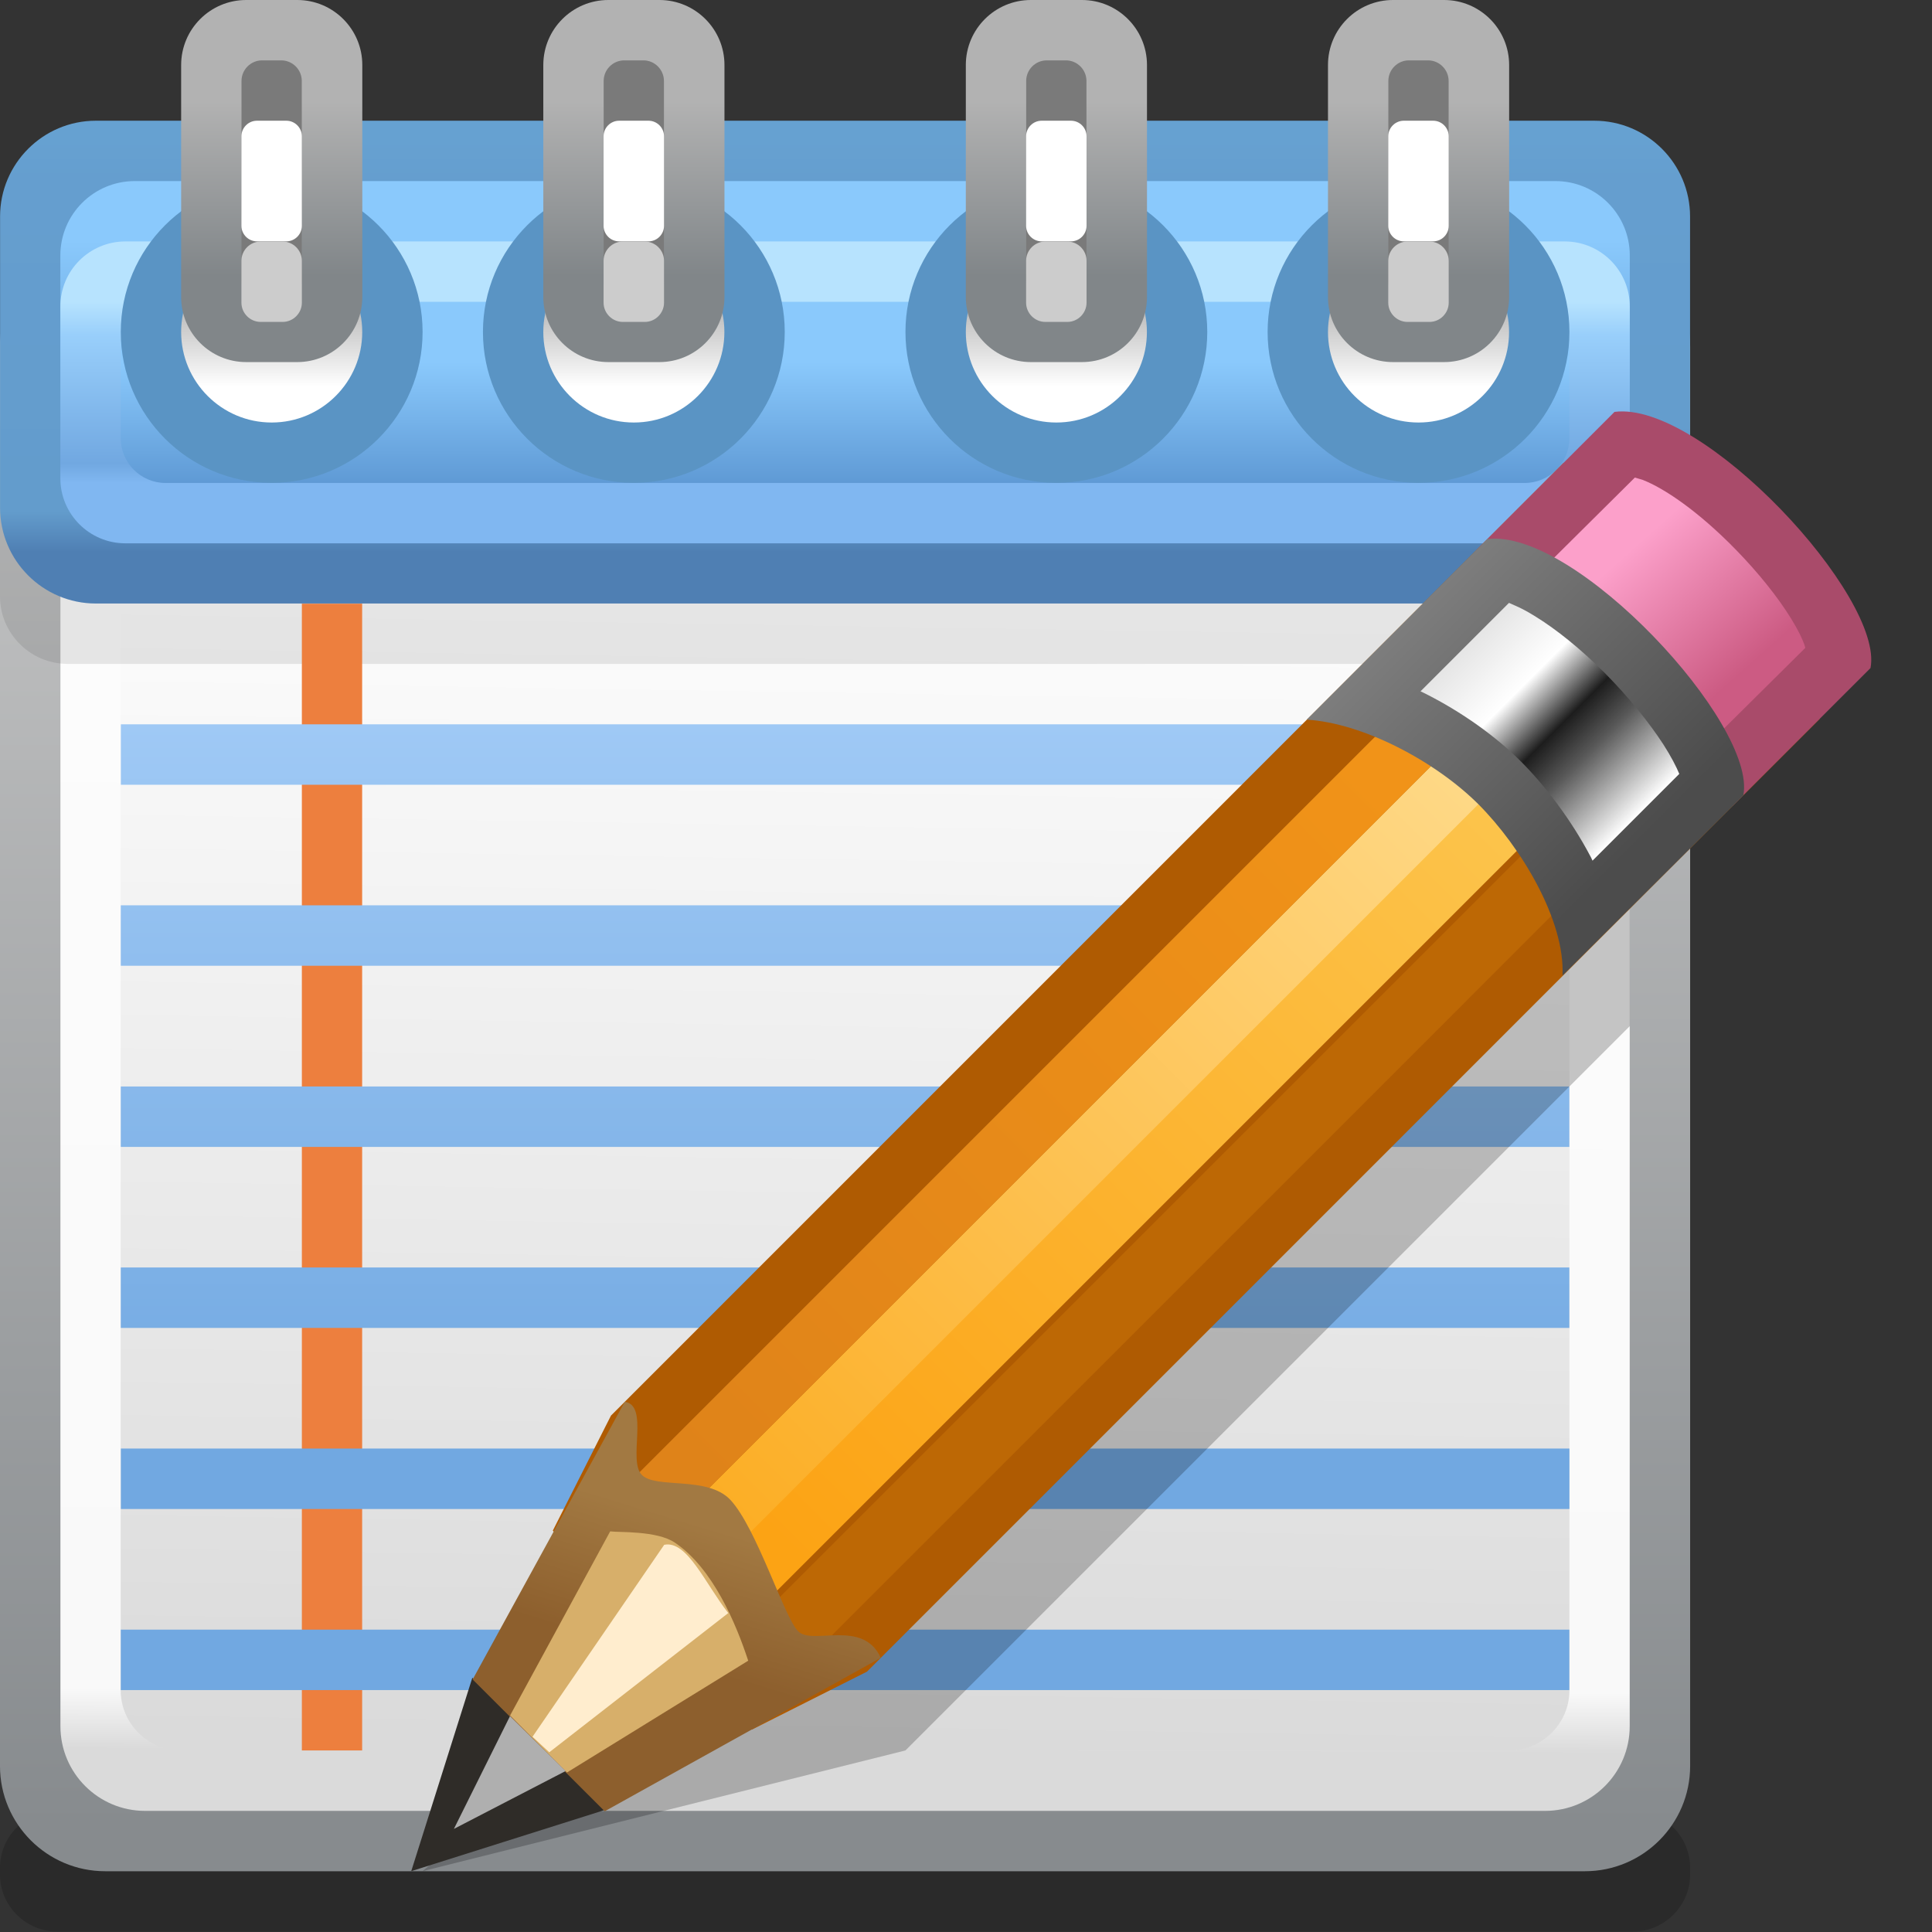 <?xml version="1.0" encoding="UTF-8" standalone="no"?>
<!-- Created with Inkscape (http://www.inkscape.org/) -->

<svg
   xmlns:dc="http://purl.org/dc/elements/1.1/"
   xmlns:cc="http://creativecommons.org/ns#"
   xmlns:rdf="http://www.w3.org/1999/02/22-rdf-syntax-ns#"
   xmlns:svg="http://www.w3.org/2000/svg"
   xmlns="http://www.w3.org/2000/svg"
   xmlns:sodipodi="http://sodipodi.sourceforge.net/DTD/sodipodi-0.dtd"
   xmlns:inkscape="http://www.inkscape.org/namespaces/inkscape"
   width="32"
   height="32"
   id="svg2"
   version="1.1"
   inkscape:version="0.48.3.1 r9886"
   sodipodi:docname="32.svg">
  <rect width="100%" height="100%" fill="#333333" stroke="none"/>
  <defs
     id="defs4">
    <linearGradient
       gradientTransform="matrix(0.707,-0.707,0.707,0.707,18.588,15.599)"
       y2="0"
       x2="3"
       y1="0"
       x1="0"
       gradientUnits="userSpaceOnUse"
       id="LinearGradient_22-3">
      <stop
         id="stop15679"
         stop-color="#e5e5e5"
         offset="0" />
      <stop
         id="stop15681"
         stop-color="#ffffff"
         offset="0.285" />
      <stop
         id="stop15683"
         stop-color="#1d1d1d"
         offset="0.51" />
      <stop
         id="stop15685"
         stop-color="#595959"
         offset="0.672" />
      <stop
         id="stop15687"
         stop-color="#ffffff"
         offset="1" />
    </linearGradient>
    <linearGradient
       gradientTransform="matrix(0.707,-0.707,0.707,0.707,18.046,16.116)"
       y2="0"
       x2="3.998"
       y1="0"
       x1="0"
       gradientUnits="userSpaceOnUse"
       id="LinearGradient_21-9">
      <stop
         id="stop15674"
         stop-color="#7d7d7d"
         offset="0" />
      <stop
         id="stop15676"
         stop-color="#4c4c4c"
         offset="1" />
    </linearGradient>
    <linearGradient
       gradientTransform="matrix(0.685,-0.729,0.747,0.666,20.951,17.114)"
       y2="0"
       x2="2.059"
       y1="0"
       x1="0"
       gradientUnits="userSpaceOnUse"
       id="LinearGradient_20-5">
      <stop
         id="stop15669"
         stop-color="#fca0ca"
         offset="0" />
      <stop
         id="stop15671"
         stop-color="#cc5b83"
         offset="1" />
    </linearGradient>
    <linearGradient
       gradientTransform="matrix(-0.02,-1,0.994,-0.304,9.734,4.975)"
       y2="0"
       x2="1.807"
       y1="0"
       x1="0"
       gradientUnits="userSpaceOnUse"
       id="LinearGradient_19-5">
      <stop
         id="stop15664"
         stop-color="#a27942"
         offset="0" />
      <stop
         id="stop15666"
         stop-color="#8d5f2d"
         offset="1" />
    </linearGradient>
    <linearGradient
       gradientTransform="matrix(-0.717,-0.697,0.699,-0.715,17.879,14.385)"
       y2="0"
       x2="12.145"
       y1="0"
       x1="0"
       gradientUnits="userSpaceOnUse"
       id="LinearGradient_18-0">
      <stop
         id="stop15659"
         stop-color="#f19318"
         offset="0" />
      <stop
         id="stop15661"
         stop-color="#df8319"
         offset="1" />
    </linearGradient>
    <linearGradient
       gradientTransform="matrix(-0.707,-0.707,0.707,-0.707,20.992,16.376)"
       y2="0"
       x2="16.103"
       y1="0"
       x1="0"
       gradientUnits="userSpaceOnUse"
       id="LinearGradient_17-82">
      <stop
         id="stop15654"
         stop-color="#ffe29c"
         offset="0" />
      <stop
         id="stop15656"
         stop-color="#fcad23"
         offset="1" />
    </linearGradient>
    <linearGradient
       gradientTransform="matrix(-0.709,-0.706,0.706,-0.709,21.295,16.184)"
       y2="0"
       x2="15.707"
       y1="0"
       x1="0"
       gradientUnits="userSpaceOnUse"
       id="LinearGradient_16-4">
      <stop
         id="stop15649"
         stop-color="#fccb58"
         offset="0" />
      <stop
         id="stop15651"
         stop-color="#fca314"
         offset="1" />
    </linearGradient>
    <linearGradient
       gradientTransform="translate(11.251,15)"
       y2="-9"
       x2="0"
       y1="0"
       x1="0"
       gradientUnits="userSpaceOnUse"
       id="LinearGradient_15-31">
      <stop
         id="stop15644"
         stop-color="#9fc9f5"
         offset="0" />
      <stop
         id="stop15646"
         stop-color="#71a8e1"
         offset="1" />
    </linearGradient>
    <linearGradient
       gradientTransform="matrix(0,-1,1,0,8.909,22.74)"
       y2="0"
       x2="2.159"
       y1="0"
       x1="0"
       gradientUnits="userSpaceOnUse"
       id="LinearGradient_14-29">
      <stop
         id="stop15639"
         stop-color="#b2b2b2"
         offset="0" />
      <stop
         id="stop15641"
         stop-color="#818689"
         offset="1" />
    </linearGradient>
    <linearGradient
       gradientTransform="translate(8.626,21)"
       y2="-1.799"
       x2="0"
       y1="0"
       x1="0"
       gradientUnits="userSpaceOnUse"
       id="LinearGradient_13-4">
      <stop
         id="stop15634"
         stop-color="#7f7f7f"
         offset="0" />
      <stop
         id="stop15636"
         stop-color="#ffffff"
         offset="1" />
    </linearGradient>
    <linearGradient
       gradientTransform="matrix(0,-1,1,0,18.659,22.74)"
       y2="0"
       x2="2.159"
       y1="0"
       x1="0"
       gradientUnits="userSpaceOnUse"
       id="LinearGradient_12-90">
      <stop
         id="stop15629"
         stop-color="#b2b2b2"
         offset="0" />
      <stop
         id="stop15631"
         stop-color="#818689"
         offset="1" />
    </linearGradient>
    <linearGradient
       gradientTransform="translate(18.376,21)"
       y2="-1.799"
       x2="0"
       y1="0"
       x1="0"
       gradientUnits="userSpaceOnUse"
       id="LinearGradient_11-01">
      <stop
         id="stop15624"
         stop-color="#7f7f7f"
         offset="0" />
      <stop
         id="stop15626"
         stop-color="#ffffff"
         offset="1" />
    </linearGradient>
    <linearGradient
       gradientTransform="matrix(0,-1,1,0,14.159,22.74)"
       y2="0"
       x2="2.159"
       y1="0"
       x1="0"
       gradientUnits="userSpaceOnUse"
       id="LinearGradient_10-63">
      <stop
         id="stop15619"
         stop-color="#b2b2b2"
         offset="0" />
      <stop
         id="stop15621"
         stop-color="#818689"
         offset="1" />
    </linearGradient>
    <linearGradient
       gradientTransform="translate(13.876,21)"
       y2="-1.799"
       x2="0"
       y1="0"
       x1="0"
       gradientUnits="userSpaceOnUse"
       id="LinearGradient_9-13">
      <stop
         id="stop15614"
         stop-color="#7f7f7f"
         offset="0" />
      <stop
         id="stop15616"
         stop-color="#ffffff"
         offset="1" />
    </linearGradient>
    <linearGradient
       gradientTransform="matrix(0,-1,1,0,4.409,22.74)"
       y2="0"
       x2="2.159"
       y1="0"
       x1="0"
       gradientUnits="userSpaceOnUse"
       id="LinearGradient_8-3">
      <stop
         id="stop15609"
         stop-color="#b2b2b2"
         offset="0" />
      <stop
         id="stop15611"
         stop-color="#818689"
         offset="1" />
    </linearGradient>
    <linearGradient
       gradientTransform="translate(4.126,21)"
       y2="-1.799"
       x2="0"
       y1="0"
       x1="0"
       gradientUnits="userSpaceOnUse"
       id="LinearGradient_7-4">
      <stop
         id="stop15604"
         stop-color="#7f7f7f"
         offset="0" />
      <stop
         id="stop15606"
         stop-color="#ffffff"
         offset="1" />
    </linearGradient>
    <linearGradient
       gradientTransform="matrix(0,-1,1,0,11.611,19.5)"
       y2="0"
       x2="1.5"
       y1="0"
       x1="0"
       gradientUnits="userSpaceOnUse"
       id="LinearGradient_6-77">
      <stop
         id="stop15599"
         stop-color="#8ac9fc"
         offset="0" />
      <stop
         id="stop15601"
         stop-color="#5f9ad5"
         offset="1" />
    </linearGradient>
    <linearGradient
       gradientTransform="translate(10.501,20.25)"
       y2="-2.25"
       x2="0"
       y1="0"
       x1="0"
       gradientUnits="userSpaceOnUse"
       id="LinearGradient_5-80">
      <stop
         id="stop15590"
         stop-color="#b7e3fe"
         offset="0" />
      <stop
         id="stop15592"
         stop-color="#99cffb"
         offset="0.182" />
      <stop
         id="stop15594"
         stop-color="#71a8e1"
         offset="0.893" />
      <stop
         id="stop15596"
         stop-color="#80b7f1"
         offset="1" />
    </linearGradient>
    <linearGradient
       gradientTransform="matrix(0,-1,1,0,11.612,21)"
       y2="0"
       x2="2.25"
       y1="0"
       x1="0"
       gradientUnits="userSpaceOnUse"
       id="LinearGradient_4-56">
      <stop
         id="stop15585"
         stop-color="#8ac9fc"
         offset="0" />
      <stop
         id="stop15587"
         stop-color="#5f9ad5"
         offset="1" />
    </linearGradient>
    <linearGradient
       gradientTransform="matrix(0,-1,1,0,5.17,22.286)"
       y2="0"
       x2="5.144"
       y1="0"
       x1="0"
       gradientUnits="userSpaceOnUse"
       id="LinearGradient_3-74">
      <stop
         id="stop15576"
         stop-color="#66a1d1"
         offset="0" />
      <stop
         id="stop15578"
         stop-color="#659ecf"
         offset="0.102" />
      <stop
         id="stop15580"
         stop-color="#639ccc"
         offset="0.902" />
      <stop
         id="stop15582"
         stop-color="#4f7fb3"
         offset="1" />
    </linearGradient>
    <linearGradient
       gradientTransform="matrix(0.016,1,-1,0.016,6.345,2.42)"
       y2="0"
       x2="14.081"
       y1="0"
       x1="0"
       gradientUnits="userSpaceOnUse"
       id="LinearGradient_2-08">
      <stop
         id="stop15571"
         stop-color="#dadada"
         offset="0" />
      <stop
         id="stop15573"
         stop-color="#fcfcfc"
         offset="1" />
    </linearGradient>
    <linearGradient
       gradientTransform="matrix(0.003,1,-1,0.003,10.167,2.25)"
       y2="0"
       x2="14.25"
       y1="0"
       x1="0"
       gradientUnits="userSpaceOnUse"
       id="LinearGradient_1-129">
      <stop
         id="stop15564"
         stop-color="#dadada"
         offset="0" />
      <stop
         id="stop15566"
         stop-color="#f9f9f9"
         offset="5.26310056447983E-02" />
      <stop
         id="stop15568"
         stop-color="#fcfcfc"
         offset="1" />
    </linearGradient>
    <linearGradient
       gradientTransform="matrix(0,-1,1,0,8.859,21.377)"
       y2="0"
       x2="20.058"
       y1="0"
       x1="0"
       gradientUnits="userSpaceOnUse"
       id="LinearGradient-24">
      <stop
         id="stop15559"
         stop-color="#cccccc"
         offset="0" />
      <stop
         id="stop15561"
         stop-color="#878b8e"
         offset="1" />
    </linearGradient>
  </defs>
  <sodipodi:namedview
     id="base"
     pagecolor="#ffffff"
     bordercolor="#666666"
     borderopacity="1.0"
     inkscape:pageopacity="0.0"
     inkscape:pageshadow="2"
     inkscape:zoom="5.2161822"
     inkscape:cx="21.772085"
     inkscape:cy="27.02268"
     inkscape:document-units="px"
     inkscape:current-layer="layer1"
     showgrid="false"
     inkscape:snap-page="true"
     inkscape:snap-grids="false"
     inkscape:snap-to-guides="false"
     inkscape:window-width="995"
     inkscape:window-height="665"
     inkscape:window-x="386"
     inkscape:window-y="256"
     inkscape:window-maximized="0">
    <inkscape:grid
       type="xygrid"
       id="grid11920"
       empspacing="5"
       visible="true"
       enabled="true"
       snapvisiblegridlinesonly="true" />
  </sodipodi:namedview>
  <g
     inkscape:label="Layer 1"
     inkscape:groupmode="layer"
     id="layer1"
     transform="translate(0,-1020.362)">
    <g
       style="fill-rule:evenodd;stroke-width:0.501;stroke-linejoin:bevel;overflow:visible"
       id="g15924"
       transform="matrix(1.333,0,0,1.333,-1,1020.362)">
      <g
         transform="scale(1,-1)"
         font-size="16"
         id="Document"
         style="font-size:16px;fill:none;stroke:#000000;font-family:Times New Roman">
        <g
           transform="translate(0,-24)"
           id="Spread">
          <g
             id="MouseOff">
            <g
               id="Group"
               style="stroke:none">
              <g
                 id="Group_1">
                <path
                   id="path15694"
                   stroke-miterlimit="79.84"
                   d="m 0.75,0.79 0,-0.079 C 0.75,0.319 1.069,0 1.461,0 L 21.04,0 c 0.392,0 0.711,0.319 0.711,0.711 l 0,0.079 c 0,0.392 -0.319,0.711 -0.711,0.711 l -19.579,0 C 1.069,1.501 0.75,1.182 0.75,0.79 z"
                   inkscape:connector-curvature="0"
                   style="fill:#000000;fill-opacity:0.18;stroke-width:0.187;marker-start:none;marker-end:none" />
                <path
                   style="fill:url(#LinearGradient-24);stroke-width:0.081;marker-start:none;marker-end:none"
                   id="path15696"
                   stroke-miterlimit="79.84"
                   d="m 0.75,19.692 0,-17.635 c 0,-0.722 0.586,-1.308 1.308,-1.308 l 18.385,0 c 0.722,0 1.308,0.586 1.308,1.308 l 0,17.635 C 21.751,20.414 21.165,21 20.443,21 L 2.058,21 C 1.336,21 0.75,20.414 0.75,19.692 z"
                   inkscape:connector-curvature="0" />
                <path
                   style="fill:url(#LinearGradient_1-129);stroke-width:0.081;marker-start:none;marker-end:none"
                   id="path15698"
                   stroke-miterlimit="79.84"
                   d="m 1.501,18.449 0,-15.899 c 0,-0.58 0.471,-1.051 1.051,-1.051 l 17.397,0 C 20.529,1.499 21,1.97 21,2.55 l 0,15.899 c 0,0.58 -0.471,1.051 -1.051,1.051 l -17.397,0 c -0.58,0 -1.051,-0.471 -1.051,-1.051 z"
                   inkscape:connector-curvature="0" />
                <path
                   style="fill:url(#LinearGradient_2-08);stroke-width:0.081;marker-start:none;marker-end:none"
                   id="path15700"
                   stroke-miterlimit="79.84"
                   d="m 2.25,19.503 0,-16.505 C 2.25,2.586 2.586,2.25 2.998,2.25 l 16.505,0 c 0.412,0 0.748,0.336 0.748,0.748 l 0,16.505 c 0,0.412 -0.336,0.748 -0.748,0.748 l -16.505,0 c -0.412,0 -0.748,-0.336 -0.748,-0.748 z"
                   inkscape:connector-curvature="0" />
                <path
                   id="path15702"
                   stroke-miterlimit="79.84"
                   d="m 0.75,18.66 0,-2.069 c 0,-0.463 0.377,-0.84 0.84,-0.84 l 19.321,0 c 0.463,0 0.84,0.377 0.84,0.84 l 0,2.069 c 0,0.463 -0.377,0.84 -0.84,0.84 l -19.321,0 c -0.463,0 -0.84,-0.377 -0.84,-0.84 z"
                   inkscape:connector-curvature="0"
                   style="fill:#000000;fill-opacity:0.09;stroke-width:0.081;marker-start:none;marker-end:none" />
                <path
                   style="fill:url(#LinearGradient_3-74);stroke-width:0.081;marker-start:none;marker-end:none"
                   id="path15704"
                   stroke-miterlimit="79.84"
                   d="m 0.751,21.31 0,-3.619 c 0,-0.656 0.534,-1.19 1.19,-1.19 l 18.619,0 c 0.656,0 1.19,0.534 1.19,1.19 l 0,3.619 c 0,0.656 -0.534,1.19 -1.19,1.19 l -18.619,0 c -0.656,0 -1.19,-0.534 -1.19,-1.19 z"
                   inkscape:connector-curvature="0" />
                <path
                   style="fill:url(#LinearGradient_4-56);stroke-width:0.081;marker-start:none;marker-end:none"
                   id="path15706"
                   stroke-miterlimit="79.84"
                   d="m 1.5,20.826 0,-1.901 c 0,-0.51 0.414,-0.924 0.924,-0.924 l 17.653,0 c 0.51,0 0.924,0.414 0.924,0.924 l 0,1.901 c 0,0.51 -0.414,0.924 -0.924,0.924 l -17.653,0 C 1.914,21.75 1.5,21.336 1.5,20.826 z"
                   inkscape:connector-curvature="0" />
                <path
                   style="fill:url(#LinearGradient_5-80);stroke-width:0.081;marker-start:none;marker-end:none"
                   id="path15708"
                   stroke-miterlimit="79.84"
                   d="m 1.5,20.192 0,-2.135 c 0,-0.446 0.362,-0.808 0.808,-0.808 l 17.885,0 c 0.446,0 0.808,0.362 0.808,0.808 l 0,2.135 C 21.001,20.638 20.639,21 20.193,21 L 2.308,21 C 1.862,21 1.5,20.638 1.5,20.192 z"
                   inkscape:connector-curvature="0" />
                <path
                   style="fill:url(#LinearGradient_6-77);stroke-width:0.081;marker-start:none;marker-end:none"
                   id="path15710"
                   stroke-miterlimit="79.84"
                   d="m 2.25,19.693 0,-1.137 c 0,-0.307 0.25,-0.557 0.557,-0.557 l 16.887,0 c 0.307,0 0.557,0.25 0.557,0.557 l 0,1.137 c 0,0.307 -0.25,0.557 -0.557,0.557 l -16.887,0 C 2.5,20.25 2.25,20 2.25,19.693 z"
                   inkscape:connector-curvature="0" />
                <g
                   id="Group_2">
                  <path
                     id="path15713"
                     stroke-miterlimit="79.84"
                     d="m 4.126,21.75 c 1.035,0 1.875,-0.84 1.875,-1.875 C 6.001,18.84 5.161,18 4.126,18 c -1.035,0 -1.875,0.84 -1.875,1.875 0,1.035 0.84,1.875 1.875,1.875 z"
                     inkscape:connector-curvature="0"
                     style="fill:#5a94c4;stroke-width:0.147;marker-start:none;marker-end:none" />
                  <path
                     style="fill:url(#LinearGradient_7-4);stroke-width:0.163;marker-start:none;marker-end:none"
                     id="path15715"
                     stroke-miterlimit="79.84"
                     d="m 4.126,21 c 0.621,0 1.125,-0.504 1.125,-1.125 0,-0.621 -0.504,-1.125 -1.125,-1.125 -0.621,0 -1.125,0.504 -1.125,1.125 0,0.621 0.504,1.125 1.125,1.125 z"
                     inkscape:connector-curvature="0" />
                  <path
                     style="fill:url(#LinearGradient_8-3);stroke-width:0.944;marker-start:none;marker-end:none"
                     id="path15717"
                     stroke-miterlimit="79.84"
                     d="m 3.001,23.192 0,-2.883 c 0,-0.446 0.362,-0.808 0.808,-0.808 l 0.635,0 c 0.446,0 0.808,0.362 0.808,0.808 l 0,2.883 C 5.252,23.638 4.89,24 4.444,24 L 3.809,24 C 3.363,24 3.001,23.638 3.001,23.192 z"
                     inkscape:connector-curvature="0" />
                  <path
                     id="path15719"
                     stroke-miterlimit="79.84"
                     d="m 3.751,22.994 0,-2.487 c 0,-0.141 0.115,-0.256 0.256,-0.256 l 0.237,0 c 0.141,0 0.256,0.115 0.256,0.256 l 0,2.487 c 0,0.141 -0.115,0.256 -0.256,0.256 l -0.237,0 c -0.141,0 -0.256,-0.115 -0.256,-0.256 z"
                     inkscape:connector-curvature="0"
                     style="fill:#7a7a7a;stroke-width:0.944;marker-start:none;marker-end:none" />
                  <path
                     id="path15721"
                     stroke-miterlimit="79.84"
                     d="m 3.75,22.307 0,-1.113 c 0,-0.106 0.087,-0.193 0.193,-0.193 l 0.365,0 c 0.106,0 0.193,0.087 0.193,0.193 l 0,1.113 c 0,0.106 -0.087,0.193 -0.193,0.193 l -0.365,0 C 3.837,22.5 3.75,22.413 3.75,22.307 z"
                     inkscape:connector-curvature="0"
                     style="fill:#ffffff;stroke-width:0.944;marker-start:none;marker-end:none" />
                  <path
                     id="path15723"
                     stroke-miterlimit="79.84"
                     d="m 3.75,20.76 0,-0.521 C 3.75,20.108 3.858,20 3.989,20 l 0.273,0 c 0.131,0 0.239,0.108 0.239,0.239 l 0,0.521 c 0,0.131 -0.108,0.239 -0.239,0.239 l -0.273,0 C 3.858,20.999 3.75,20.891 3.75,20.76 z"
                     inkscape:connector-curvature="0"
                     style="fill:#cccccc;stroke-width:0.944;marker-start:none;marker-end:none" />
                </g>
                <g
                   id="Group_3">
                  <path
                     id="path15726"
                     stroke-miterlimit="79.84"
                     d="m 13.876,21.75 c 1.035,0 1.875,-0.84 1.875,-1.875 0,-1.035 -0.84,-1.875 -1.875,-1.875 -1.035,0 -1.875,0.84 -1.875,1.875 0,1.035 0.84,1.875 1.875,1.875 z"
                     inkscape:connector-curvature="0"
                     style="fill:#5a94c4;stroke-width:0.147;marker-start:none;marker-end:none" />
                  <path
                     style="fill:url(#LinearGradient_9-13);stroke-width:0.163;marker-start:none;marker-end:none"
                     id="path15728"
                     stroke-miterlimit="79.84"
                     d="m 13.876,21 c 0.621,0 1.125,-0.504 1.125,-1.125 0,-0.621 -0.504,-1.125 -1.125,-1.125 -0.621,0 -1.125,0.504 -1.125,1.125 0,0.621 0.504,1.125 1.125,1.125 z"
                     inkscape:connector-curvature="0" />
                  <path
                     style="fill:url(#LinearGradient_10-63);stroke-width:0.944;marker-start:none;marker-end:none"
                     id="path15730"
                     stroke-miterlimit="79.84"
                     d="m 12.751,23.192 0,-2.883 c 0,-0.446 0.362,-0.808 0.808,-0.808 l 0.635,0 c 0.446,0 0.808,0.362 0.808,0.808 l 0,2.883 C 15.002,23.638 14.64,24 14.194,24 l -0.635,0 c -0.446,0 -0.808,-0.362 -0.808,-0.808 z"
                     inkscape:connector-curvature="0" />
                  <path
                     id="path15732"
                     stroke-miterlimit="79.84"
                     d="m 13.501,22.994 0,-2.487 c 0,-0.141 0.115,-0.256 0.256,-0.256 l 0.237,0 c 0.141,0 0.256,0.115 0.256,0.256 l 0,2.487 c 0,0.141 -0.115,0.256 -0.256,0.256 l -0.237,0 c -0.141,0 -0.256,-0.115 -0.256,-0.256 z"
                     inkscape:connector-curvature="0"
                     style="fill:#7a7a7a;stroke-width:0.944;marker-start:none;marker-end:none" />
                  <path
                     id="path15734"
                     stroke-miterlimit="79.84"
                     d="m 13.5,22.307 0,-1.113 c 0,-0.106 0.087,-0.193 0.193,-0.193 l 0.365,0 c 0.106,0 0.193,0.087 0.193,0.193 l 0,1.113 c 0,0.106 -0.087,0.193 -0.193,0.193 l -0.365,0 C 13.587,22.5 13.5,22.413 13.5,22.307 z"
                     inkscape:connector-curvature="0"
                     style="fill:#ffffff;stroke-width:0.944;marker-start:none;marker-end:none" />
                  <path
                     id="path15736"
                     stroke-miterlimit="79.84"
                     d="m 13.5,20.76 0,-0.521 C 13.5,20.108 13.608,20 13.739,20 l 0.273,0 c 0.131,0 0.239,0.108 0.239,0.239 l 0,0.521 c 0,0.131 -0.108,0.239 -0.239,0.239 l -0.273,0 c -0.131,0 -0.239,-0.108 -0.239,-0.239 z"
                     inkscape:connector-curvature="0"
                     style="fill:#cccccc;stroke-width:0.944;marker-start:none;marker-end:none" />
                </g>
                <g
                   id="Group_4">
                  <path
                     id="path15739"
                     stroke-miterlimit="79.84"
                     d="m 18.376,21.75 c 1.035,0 1.875,-0.84 1.875,-1.875 0,-1.035 -0.84,-1.875 -1.875,-1.875 -1.035,0 -1.875,0.84 -1.875,1.875 0,1.035 0.84,1.875 1.875,1.875 z"
                     inkscape:connector-curvature="0"
                     style="fill:#5a94c4;stroke-width:0.147;marker-start:none;marker-end:none" />
                  <path
                     style="fill:url(#LinearGradient_11-01);stroke-width:0.163;marker-start:none;marker-end:none"
                     id="path15741"
                     stroke-miterlimit="79.84"
                     d="m 18.376,21 c 0.621,0 1.125,-0.504 1.125,-1.125 0,-0.621 -0.504,-1.125 -1.125,-1.125 -0.621,0 -1.125,0.504 -1.125,1.125 0,0.621 0.504,1.125 1.125,1.125 z"
                     inkscape:connector-curvature="0" />
                  <path
                     style="fill:url(#LinearGradient_12-90);stroke-width:0.944;marker-start:none;marker-end:none"
                     id="path15743"
                     stroke-miterlimit="79.84"
                     d="m 17.251,23.192 0,-2.883 c 0,-0.446 0.362,-0.808 0.808,-0.808 l 0.635,0 c 0.446,0 0.808,0.362 0.808,0.808 l 0,2.883 C 19.502,23.638 19.14,24 18.694,24 l -0.635,0 c -0.446,0 -0.808,-0.362 -0.808,-0.808 z"
                     inkscape:connector-curvature="0" />
                  <path
                     id="path15745"
                     stroke-miterlimit="79.84"
                     d="m 18.001,22.994 0,-2.487 c 0,-0.141 0.115,-0.256 0.256,-0.256 l 0.237,0 c 0.141,0 0.256,0.115 0.256,0.256 l 0,2.487 c 0,0.141 -0.115,0.256 -0.256,0.256 l -0.237,0 c -0.141,0 -0.256,-0.115 -0.256,-0.256 z"
                     inkscape:connector-curvature="0"
                     style="fill:#7a7a7a;stroke-width:0.944;marker-start:none;marker-end:none" />
                  <path
                     id="path15747"
                     stroke-miterlimit="79.84"
                     d="m 18,22.307 0,-1.113 c 0,-0.106 0.087,-0.193 0.193,-0.193 l 0.365,0 c 0.106,0 0.193,0.087 0.193,0.193 l 0,1.113 c 0,0.106 -0.087,0.193 -0.193,0.193 l -0.365,0 C 18.087,22.5 18,22.413 18,22.307 z"
                     inkscape:connector-curvature="0"
                     style="fill:#ffffff;stroke-width:0.944;marker-start:none;marker-end:none" />
                  <path
                     id="path15749"
                     stroke-miterlimit="79.84"
                     d="m 18,20.76 0,-0.521 C 18,20.108 18.108,20 18.239,20 l 0.273,0 c 0.131,0 0.239,0.108 0.239,0.239 l 0,0.521 c 0,0.131 -0.108,0.239 -0.239,0.239 l -0.273,0 C 18.108,20.999 18,20.891 18,20.76 z"
                     inkscape:connector-curvature="0"
                     style="fill:#cccccc;stroke-width:0.944;marker-start:none;marker-end:none" />
                </g>
                <g
                   id="Group_5">
                  <path
                     id="path15752"
                     stroke-miterlimit="79.84"
                     d="m 8.626,21.75 c 1.035,0 1.875,-0.84 1.875,-1.875 C 10.501,18.84 9.661,18 8.626,18 c -1.035,0 -1.875,0.84 -1.875,1.875 0,1.035 0.84,1.875 1.875,1.875 z"
                     inkscape:connector-curvature="0"
                     style="fill:#5a94c4;stroke-width:0.147;marker-start:none;marker-end:none" />
                  <path
                     style="fill:url(#LinearGradient_13-4);stroke-width:0.163;marker-start:none;marker-end:none"
                     id="path15754"
                     stroke-miterlimit="79.84"
                     d="m 8.626,21 c 0.621,0 1.125,-0.504 1.125,-1.125 0,-0.621 -0.504,-1.125 -1.125,-1.125 -0.621,0 -1.125,0.504 -1.125,1.125 0,0.621 0.504,1.125 1.125,1.125 z"
                     inkscape:connector-curvature="0" />
                  <path
                     style="fill:url(#LinearGradient_14-29);stroke-width:0.944;marker-start:none;marker-end:none"
                     id="path15756"
                     stroke-miterlimit="79.84"
                     d="m 7.501,23.192 0,-2.883 c 0,-0.446 0.362,-0.808 0.808,-0.808 l 0.635,0 c 0.446,0 0.808,0.362 0.808,0.808 l 0,2.883 C 9.752,23.638 9.39,24 8.944,24 L 8.309,24 C 7.863,24 7.501,23.638 7.501,23.192 z"
                     inkscape:connector-curvature="0" />
                  <path
                     id="path15758"
                     stroke-miterlimit="79.84"
                     d="m 8.251,22.994 0,-2.487 c 0,-0.141 0.115,-0.256 0.256,-0.256 l 0.237,0 C 8.885,20.251 9,20.366 9,20.507 l 0,2.487 C 9,23.135 8.885,23.25 8.744,23.25 l -0.237,0 c -0.141,0 -0.256,-0.115 -0.256,-0.256 z"
                     inkscape:connector-curvature="0"
                     style="fill:#7a7a7a;stroke-width:0.944;marker-start:none;marker-end:none" />
                  <path
                     id="path15760"
                     stroke-miterlimit="79.84"
                     d="m 8.25,22.307 0,-1.113 c 0,-0.106 0.087,-0.193 0.193,-0.193 l 0.365,0 c 0.106,0 0.193,0.087 0.193,0.193 l 0,1.113 c 0,0.106 -0.087,0.193 -0.193,0.193 l -0.365,0 C 8.337,22.5 8.25,22.413 8.25,22.307 z"
                     inkscape:connector-curvature="0"
                     style="fill:#ffffff;stroke-width:0.944;marker-start:none;marker-end:none" />
                  <path
                     id="path15762"
                     stroke-miterlimit="79.84"
                     d="m 8.25,20.76 0,-0.521 C 8.25,20.108 8.358,20 8.489,20 l 0.273,0 c 0.131,0 0.239,0.108 0.239,0.239 l 0,0.521 c 0,0.131 -0.108,0.239 -0.239,0.239 l -0.273,0 C 8.358,20.999 8.25,20.891 8.25,20.76 z"
                     inkscape:connector-curvature="0"
                     style="fill:#cccccc;stroke-width:0.944;marker-start:none;marker-end:none" />
                </g>
                <path
                   id="path15764"
                   stroke-miterlimit="79.84"
                   d="m 4.501,16.499 0,-14.249 0.749,0 0,14.249 -0.749,0 z"
                   inkscape:connector-curvature="0"
                   style="fill:#ed7f3e;stroke-width:0.281;marker-start:none;marker-end:none" />
                <path
                   style="fill:url(#LinearGradient_15-31);stroke-width:0.281;marker-start:none;marker-end:none"
                   id="path15766"
                   stroke-miterlimit="79.84"
                   d="m 2.251,3 0,0.751 17.999,0 L 20.25,3 2.251,3 z m 10e-4,2.25 0,0.751 17.999,0 0,-0.751 -17.999,0 z m -10e-4,2.25 0,0.751 17.999,0 0,-0.751 -17.999,0 z m 0,2.249 0,0.751 17.999,0 0,-0.751 -17.999,0 z m 0,2.251 0,0.751 17.999,0 0,-0.751 -17.999,0 z m 10e-4,2.249 0,0.751 17.999,0 0,-0.751 -17.999,0 z"
                   inkscape:connector-curvature="0" />
              </g>
              <path
                 id="path15768"
                 stroke-miterlimit="79.84"
                 d="m 6.001,0.75 15,12.75 0,-2.25 -9,-9 -6,-1.5 z"
                 inkscape:connector-curvature="0"
                 style="fill:#000000;fill-opacity:0.22;stroke-width:0.1;marker-start:none;marker-end:none" />
              <g
                 id="Group_6">
                <path
                   id="path15771"
                   stroke-miterlimit="79.84"
                   d="M 8.342,6.411 20.179,18.249 23.36,15.067 11.523,3.229 10.093,2.509 7.619,4.981 8.342,6.411 z"
                   inkscape:connector-curvature="0"
                   style="fill:#af5b02;stroke-width:0.045;marker-start:none;marker-end:none" />
                <path
                   id="path15773"
                   stroke-miterlimit="79.84"
                   d="M 22.356,16.072 10.024,3.74 C 9.998,3.537 10.2,3.58 10.856,3.45 l 12.046,12.045 -0.546,0.577 z"
                   inkscape:connector-curvature="0"
                   style="fill:#bd6805;stroke-width:0.045;marker-start:none;marker-end:none" />
                <path
                   style="fill:url(#LinearGradient_16-4);stroke-width:0.045;marker-start:none;marker-end:none"
                   id="path15775"
                   stroke-miterlimit="79.84"
                   d="M 21.24,17.188 8.887,4.834 9.946,3.776 22.3,16.13 21.24,17.188 z"
                   inkscape:connector-curvature="0" />
                <path
                   id="path15777"
                   stroke-miterlimit="79.84"
                   d="M 6.619,3.153 5.86,0.75 8.262,1.509 6.619,3.153 z"
                   inkscape:connector-curvature="0"
                   style="fill:#2f2c28;stroke-width:0.045;marker-start:none;marker-end:none" />
                <path
                   style="fill:url(#LinearGradient_17-82);stroke-width:0.045;marker-start:none;marker-end:none"
                   id="path15779"
                   stroke-miterlimit="79.84"
                   d="M 9.364,4.252 21.77,16.658 21.219,17.168 8.812,4.762 9.364,4.252 z"
                   inkscape:connector-curvature="0" />
                <path
                   style="fill:url(#LinearGradient_18-0);stroke-width:0.045;marker-start:none;marker-end:none"
                   id="path15781"
                   stroke-miterlimit="79.84"
                   d="M 21.239,17.19 8.848,4.798 C 8.646,4.766 8.627,4.897 8.521,5.531 l 11.91,11.91 0.808,-0.251 z"
                   inkscape:connector-curvature="0" />
                <path
                   style="fill:url(#LinearGradient_19-5);stroke-width:0.045;marker-start:none;marker-end:none"
                   id="path15783"
                   stroke-miterlimit="79.84"
                   d="m 8.264,1.494 -1.641,1.638 1.89,3.45 C 8.821,6.539 8.548,5.85 8.725,5.674 8.9,5.496 9.542,5.666 9.826,5.363 10.155,5.009 10.493,3.905 10.668,3.73 10.846,3.552 11.473,3.888 11.694,3.401 L 8.264,1.494 z"
                   inkscape:connector-curvature="0" />
                <path
                   id="path15785"
                   stroke-miterlimit="79.84"
                   d="M 7.088,2.684 8.332,4.972 C 8.434,4.957 8.911,4.984 9.136,4.832 9.611,4.511 9.897,3.822 10.047,3.365 L 7.795,1.976 7.088,2.684 z"
                   inkscape:connector-curvature="0"
                   style="fill:#d7af6a;stroke-width:0.045;marker-start:none;marker-end:none" />
                <path
                   id="path15787"
                   stroke-miterlimit="79.84"
                   d="m 20.811,18.882 -1.714,-1.714 c 1.235,-0.179 3.003,-1.947 3.182,-3.181 l 1.713,1.712 c 0.174,0.881 -2.093,3.325 -3.181,3.183 z"
                   inkscape:connector-curvature="0"
                   style="fill:#a94b6a;stroke-width:0.045;marker-start:none;marker-end:none" />
                <path
                   style="fill:url(#LinearGradient_20-5);stroke-width:0.045;marker-start:none;marker-end:none"
                   id="path15789"
                   stroke-miterlimit="79.84"
                   d="m 22.122,14.899 1.06,1.051 -0.012,0.041 c -0.028,0.076 -0.076,0.18 -0.166,0.325 -0.162,0.263 -0.404,0.566 -0.686,0.855 -0.471,0.482 -0.892,0.763 -1.156,0.866 l -0.098,0.029 -1.06,-1.052 c 0.779,-0.428 1.688,-1.335 2.118,-2.115 z"
                   inkscape:connector-curvature="0" />
                <path
                   style="fill:url(#LinearGradient_21-9);stroke-width:0.045;marker-start:none;marker-end:none"
                   id="path15791"
                   stroke-miterlimit="79.84"
                   d="m 19.231,17.301 -2.244,-2.243 c 0.705,-0.043 1.601,-0.521 2.132,-1.05 0.529,-0.531 1.079,-1.441 1.046,-2.13 l 2.247,2.239 C 22.585,15 20.32,17.442 19.231,17.301 z"
                   inkscape:connector-curvature="0" />
                <path
                   style="fill:url(#LinearGradient_22-3);stroke-width:0.045;marker-start:none;marker-end:none"
                   id="path15793"
                   stroke-miterlimit="79.84"
                   d="m 18.401,15.41 0.054,-0.026 c 0.46,-0.231 0.882,-0.534 1.194,-0.846 0.292,-0.293 0.62,-0.715 0.869,-1.19 l 0.02,-0.042 1.078,1.078 c -0.037,0.089 -0.099,0.212 -0.197,0.365 -0.183,0.282 -0.437,0.594 -0.727,0.887 -0.292,0.292 -0.598,0.542 -0.875,0.711 -0.073,0.045 -0.14,0.082 -0.198,0.109 L 19.5,16.509 18.401,15.41 z"
                   inkscape:connector-curvature="0" />
                <path
                   id="path15795"
                   stroke-miterlimit="79.84"
                   d="M 7.087,2.676 6.39,1.275 7.778,1.994 7.087,2.676 z"
                   inkscape:connector-curvature="0"
                   style="fill:#afafaf;stroke-width:0.045;marker-start:none;marker-end:none" />
                <path
                   id="path15797"
                   stroke-miterlimit="79.84"
                   d="M 7.367,2.42 9.003,4.805 C 9.288,4.865 9.512,4.323 9.799,3.957 L 7.575,2.227 7.367,2.42 z"
                   inkscape:connector-curvature="0"
                   style="fill:#ffedce;stroke-width:0.081;marker-start:none;marker-end:none" />
              </g>
            </g>
          </g>
        </g>
      </g>
    </g>
  </g>
</svg>
